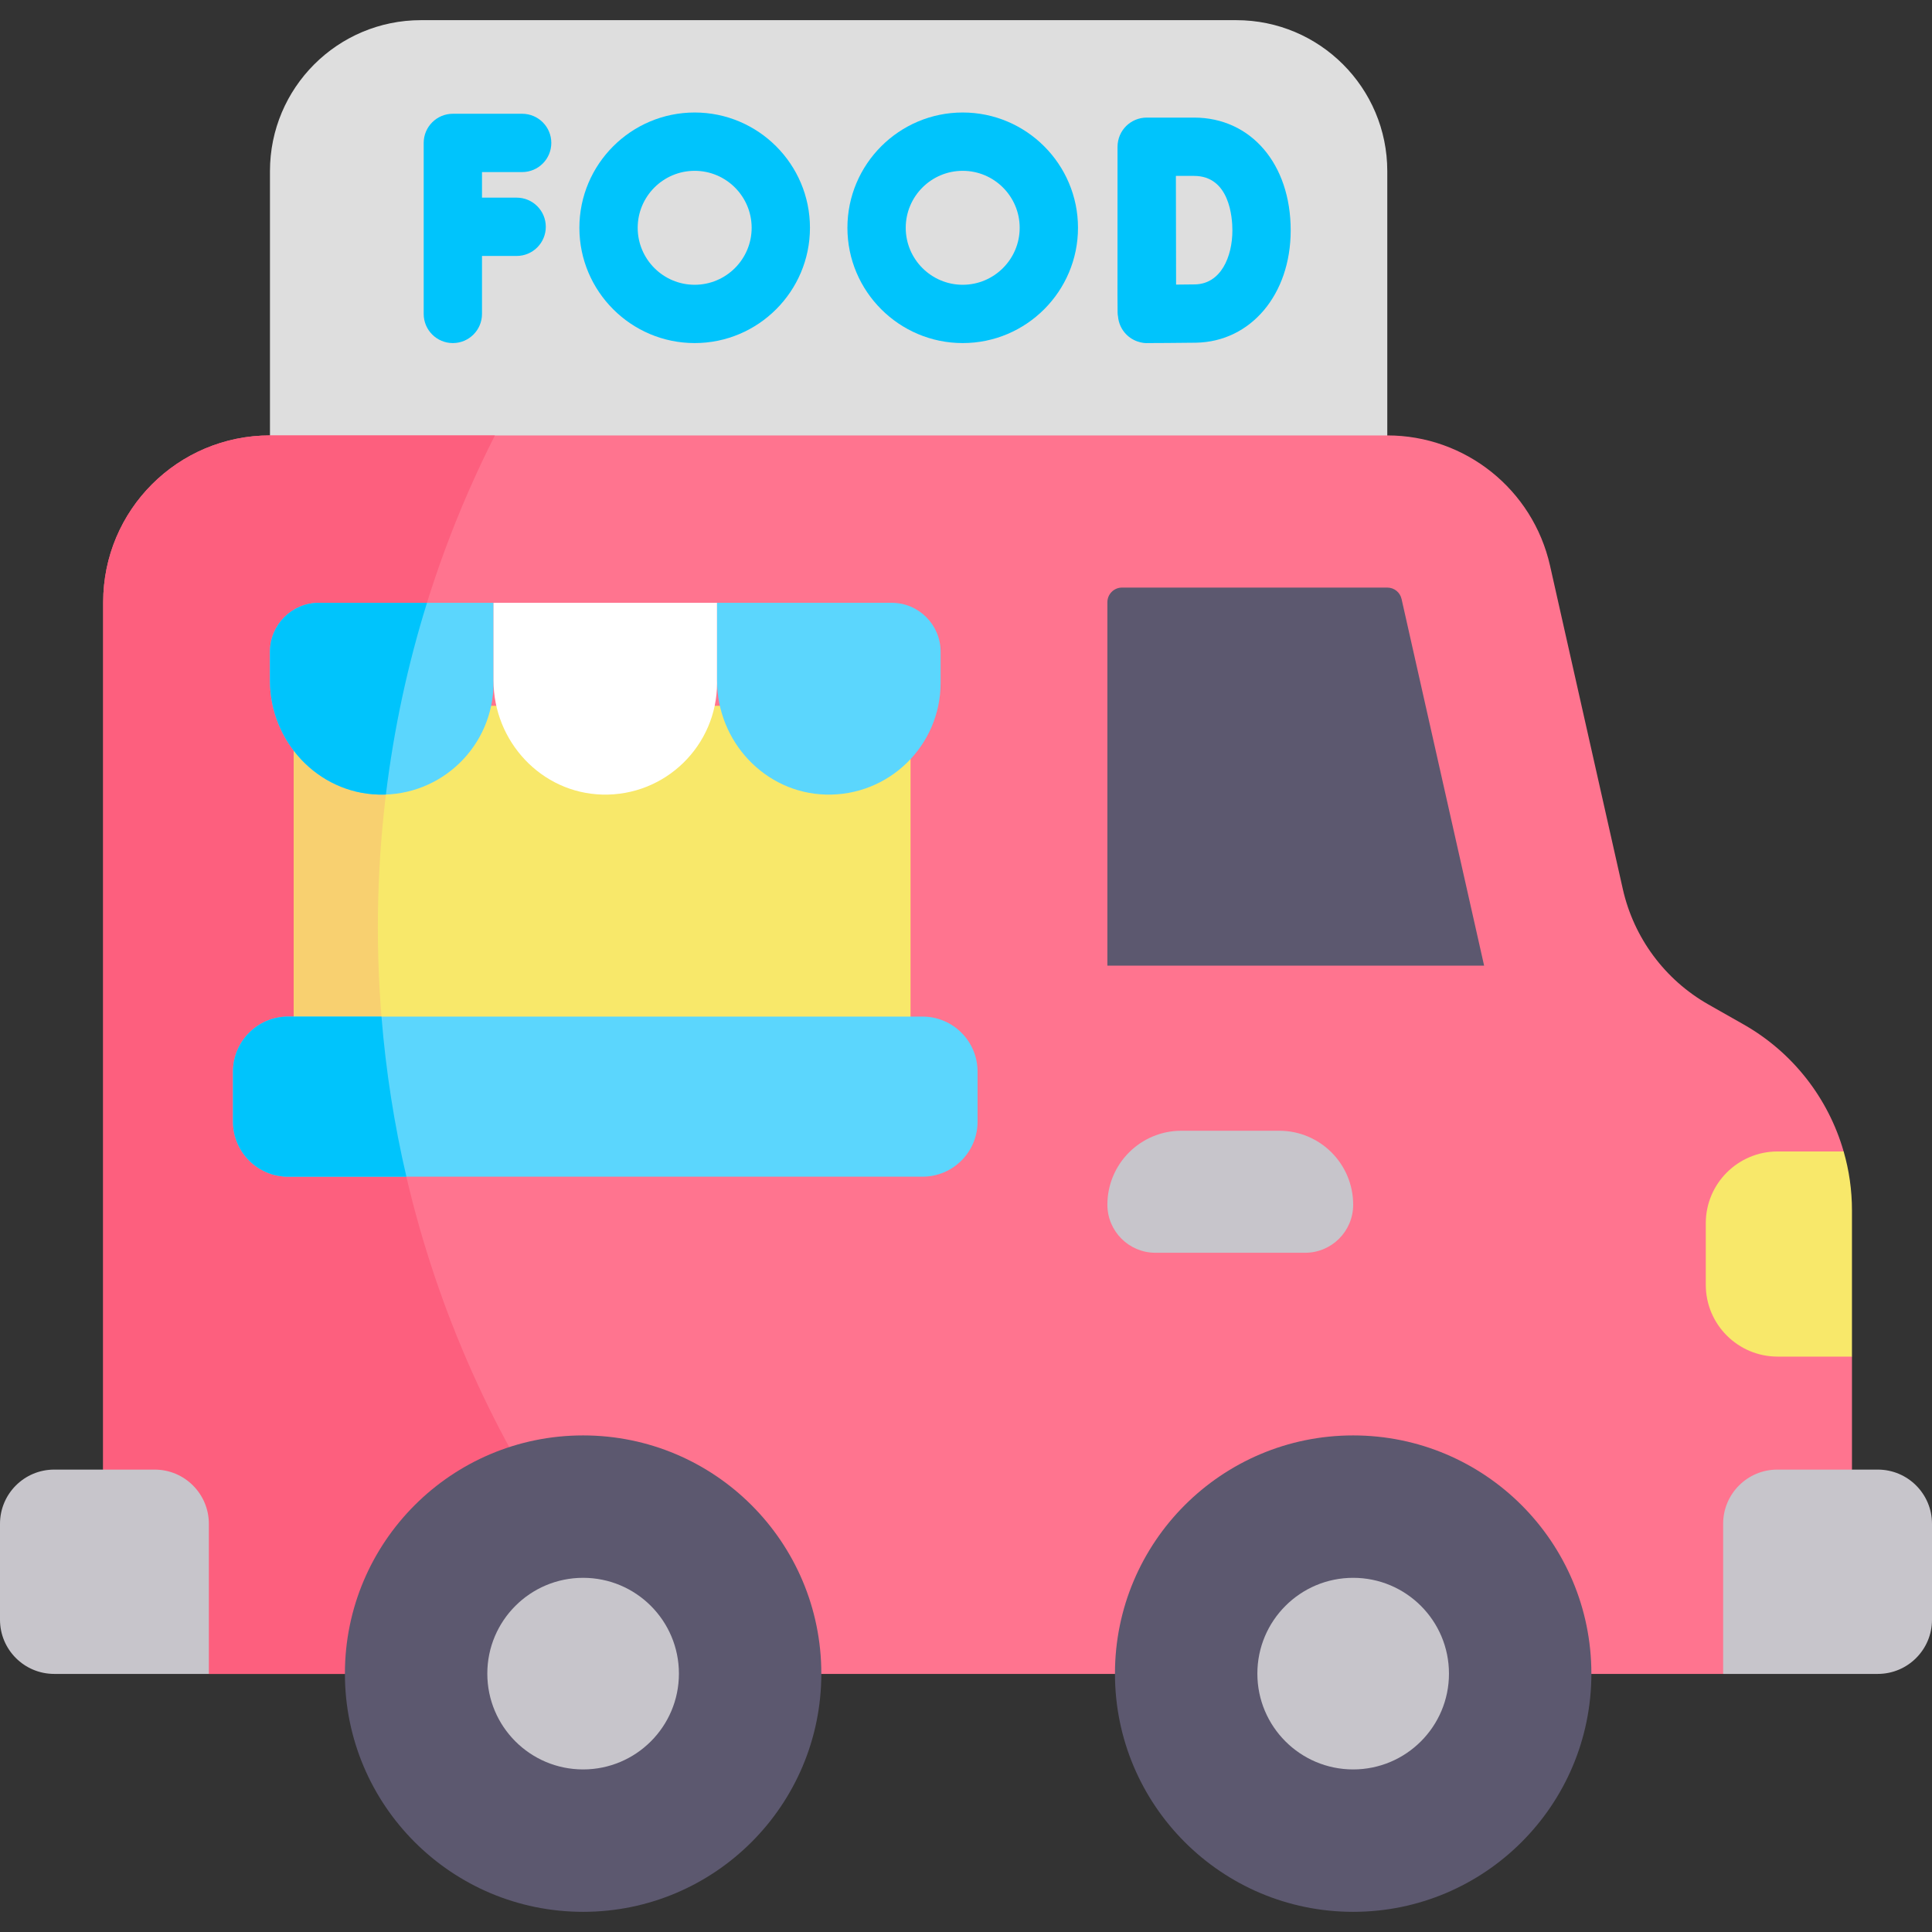 <svg id="Capa_1" enable-background="new 0 0 497 497" height="512" viewBox="0 0 497 497" width="512" xmlns="http://www.w3.org/2000/svg"><rect x="0" y="0" width="497" height="497" fill="#333333" stroke="none"/><g><path d="m318.027 5.187h-209.732c-21.455 0-38.848 17.393-38.848 38.848v87.547h287.427v-87.547c.001-21.455-17.392-38.848-38.847-38.848z" fill="#dedede"/><path d="m53.728 430.608h389.545l33.139-52.561v-29.067l-18.802-26.386 16.659-26.386c-3.914-13.631-13.024-25.452-25.696-32.653l-9.12-5.176c-11.175-6.351-19.16-17.124-21.988-29.669l-18.729-83.214c-4.413-19.58-21.792-33.485-41.861-33.485h-287.423c-23.7 0-42.908 19.208-42.908 42.908v223.13z" fill="#ff748f"/><path d="m381.783 248.407-21.235-94.316c-.389-1.73-1.9-2.938-3.673-2.938h-68.237c-2.076 0-3.766 1.689-3.766 3.766v93.489h96.911z" fill="#5c586f"/><path d="m476.412 311.385v37.595h-19.13c-10.196 0-18.475-8.269-18.475-18.465v-15.842c0-10.196 8.278-18.465 18.475-18.465h16.987c1.409 4.873 2.143 9.971 2.143 15.177z" fill="#f8e86a"/><path d="m483.056 378.048h-25.839c-7.701 0-13.944 6.243-13.944 13.944v38.616h39.783c7.701 0 13.944-6.243 13.944-13.944v-24.672c0-7.701-6.243-13.944-13.944-13.944z" fill="#c7c5cb"/><path d="m97.201 238.632c0-45.648 10.875-88.7 30.111-126.622h-57.86c-23.7 0-42.908 19.208-42.908 42.908v223.13l27.184 52.561h119.703c-47.177-49.657-76.23-117.35-76.23-191.977z" fill="#fd5f7e"/><path d="m13.944 378.048h25.839c7.701 0 13.944 6.243 13.944 13.944v38.616h-39.783c-7.701 0-13.944-6.243-13.944-13.944v-24.672c0-7.701 6.243-13.944 13.944-13.944z" fill="#c7c5cb"/><circle cx="150.005" cy="430.534" fill="#5c586f" r="61.279"/><circle cx="150.005" cy="430.534" fill="#c7c5cb" r="24.645"/><circle cx="348.098" cy="430.534" fill="#5c586f" r="61.279"/><circle cx="348.098" cy="430.534" fill="#c7c5cb" r="24.645"/><path d="m75.563 181.564h158.673v89.745h-158.673z" fill="#f8e86a"/><path d="m97.201 238.632c0-19.567 2.01-38.653 5.807-57.068h-27.445v89.746h23.535c-1.24-10.719-1.897-21.62-1.897-32.678z" fill="#f8d070"/><path d="m82.042 155.067c-6.956 0-12.595 5.639-12.595 12.595v7.401c0 15.667 12.284 28.911 27.945 29.34 16.249.446 29.561-12.594 29.561-28.742v-20.593h-44.911z" fill="#5bd6fd"/><path d="m184.461 155.067h-57.507v19.995c0 15.667 12.284 28.911 27.945 29.34 16.249.446 29.561-12.594 29.561-28.742v-20.593z" fill="#fff"/><path d="m229.373 155.067h-44.912v19.995c0 15.667 12.284 28.911 27.945 29.34 16.249.446 29.561-12.594 29.561-28.742v-7.999c.001-6.955-5.638-12.594-12.594-12.594z" fill="#5bd6fd"/><path d="m237.31 261.513h-163.205c-7.824 0-14.167 6.343-14.167 14.167v12.851c0 7.824 6.343 14.167 14.167 14.167h163.205c7.824 0 14.167-6.343 14.167-14.167v-12.851c.001-7.824-6.342-14.167-14.167-14.167z" fill="#5bd6fd"/><path d="m329.07 290.88h-25.17c-10.509 0-19.028 8.519-19.028 19.028 0 6.827 5.535 12.362 12.362 12.362h38.503c6.827 0 12.362-5.535 12.362-12.362-.001-10.509-8.52-19.028-19.029-19.028z" fill="#c7c5cb"/><g fill="#00c4fc"><g><path d="m134.322 44.266c4.142 0 7.5-3.358 7.5-7.5s-3.358-7.5-7.5-7.5h-17.83c-4.142 0-7.5 3.358-7.5 7.5v43.99c0 4.142 3.358 7.5 7.5 7.5s7.5-3.358 7.5-7.5v-14.912h8.913c4.142 0 7.5-3.358 7.5-7.5s-3.358-7.5-7.5-7.5h-8.913v-6.579h10.33z"/><path d="m307.161 30.252h-12.18c-4.062 0-7.5 3.263-7.5 7.544 0 45.388-.066 42.475.116 43.535.138 1.788.906 3.476 2.187 4.748 2.392 2.374 5.412 2.197 5.312 2.177.369-.001 9.067-.035 12.552-.096 14.126-.247 24.379-12.403 24.379-28.906 0-17.076-10.226-29.002-24.866-29.002zm.225 42.91c-1.16.021-2.967.038-4.843.052-.046-15.291-.017-9.715-.049-27.962h4.667c9.155 0 9.866 10.717 9.866 14.002 0 6.839-2.981 13.792-9.641 13.908z"/><path d="m178.702 28.941c-16.354 0-29.658 13.304-29.658 29.657s13.304 29.657 29.658 29.657c16.353 0 29.657-13.304 29.657-29.657s-13.304-29.657-29.657-29.657zm0 44.315c-8.083 0-14.658-6.575-14.658-14.657s6.575-14.657 14.658-14.657c8.082 0 14.657 6.575 14.657 14.657s-6.575 14.657-14.657 14.657z"/><path d="m247.653 28.941c-16.353 0-29.657 13.304-29.657 29.657s13.304 29.657 29.657 29.657 29.657-13.304 29.657-29.657-13.304-29.657-29.657-29.657zm0 44.315c-8.082 0-14.657-6.575-14.657-14.657s6.575-14.657 14.657-14.657 14.657 6.575 14.657 14.657-6.575 14.657-14.657 14.657z"/></g><path d="m98.134 261.513h-24.029c-7.824 0-14.167 6.343-14.167 14.167v12.851c0 7.824 6.343 14.167 14.167 14.167h30.441c-3.118-13.377-5.281-27.131-6.412-41.185z"/><path d="m99.273 204.387c2.059-16.967 5.632-33.453 10.569-49.32h-27.8c-6.956 0-12.595 5.639-12.595 12.595v7.401c0 15.667 12.284 28.911 27.945 29.34.633.017 1.259.006 1.881-.016z"/></g></g></svg>